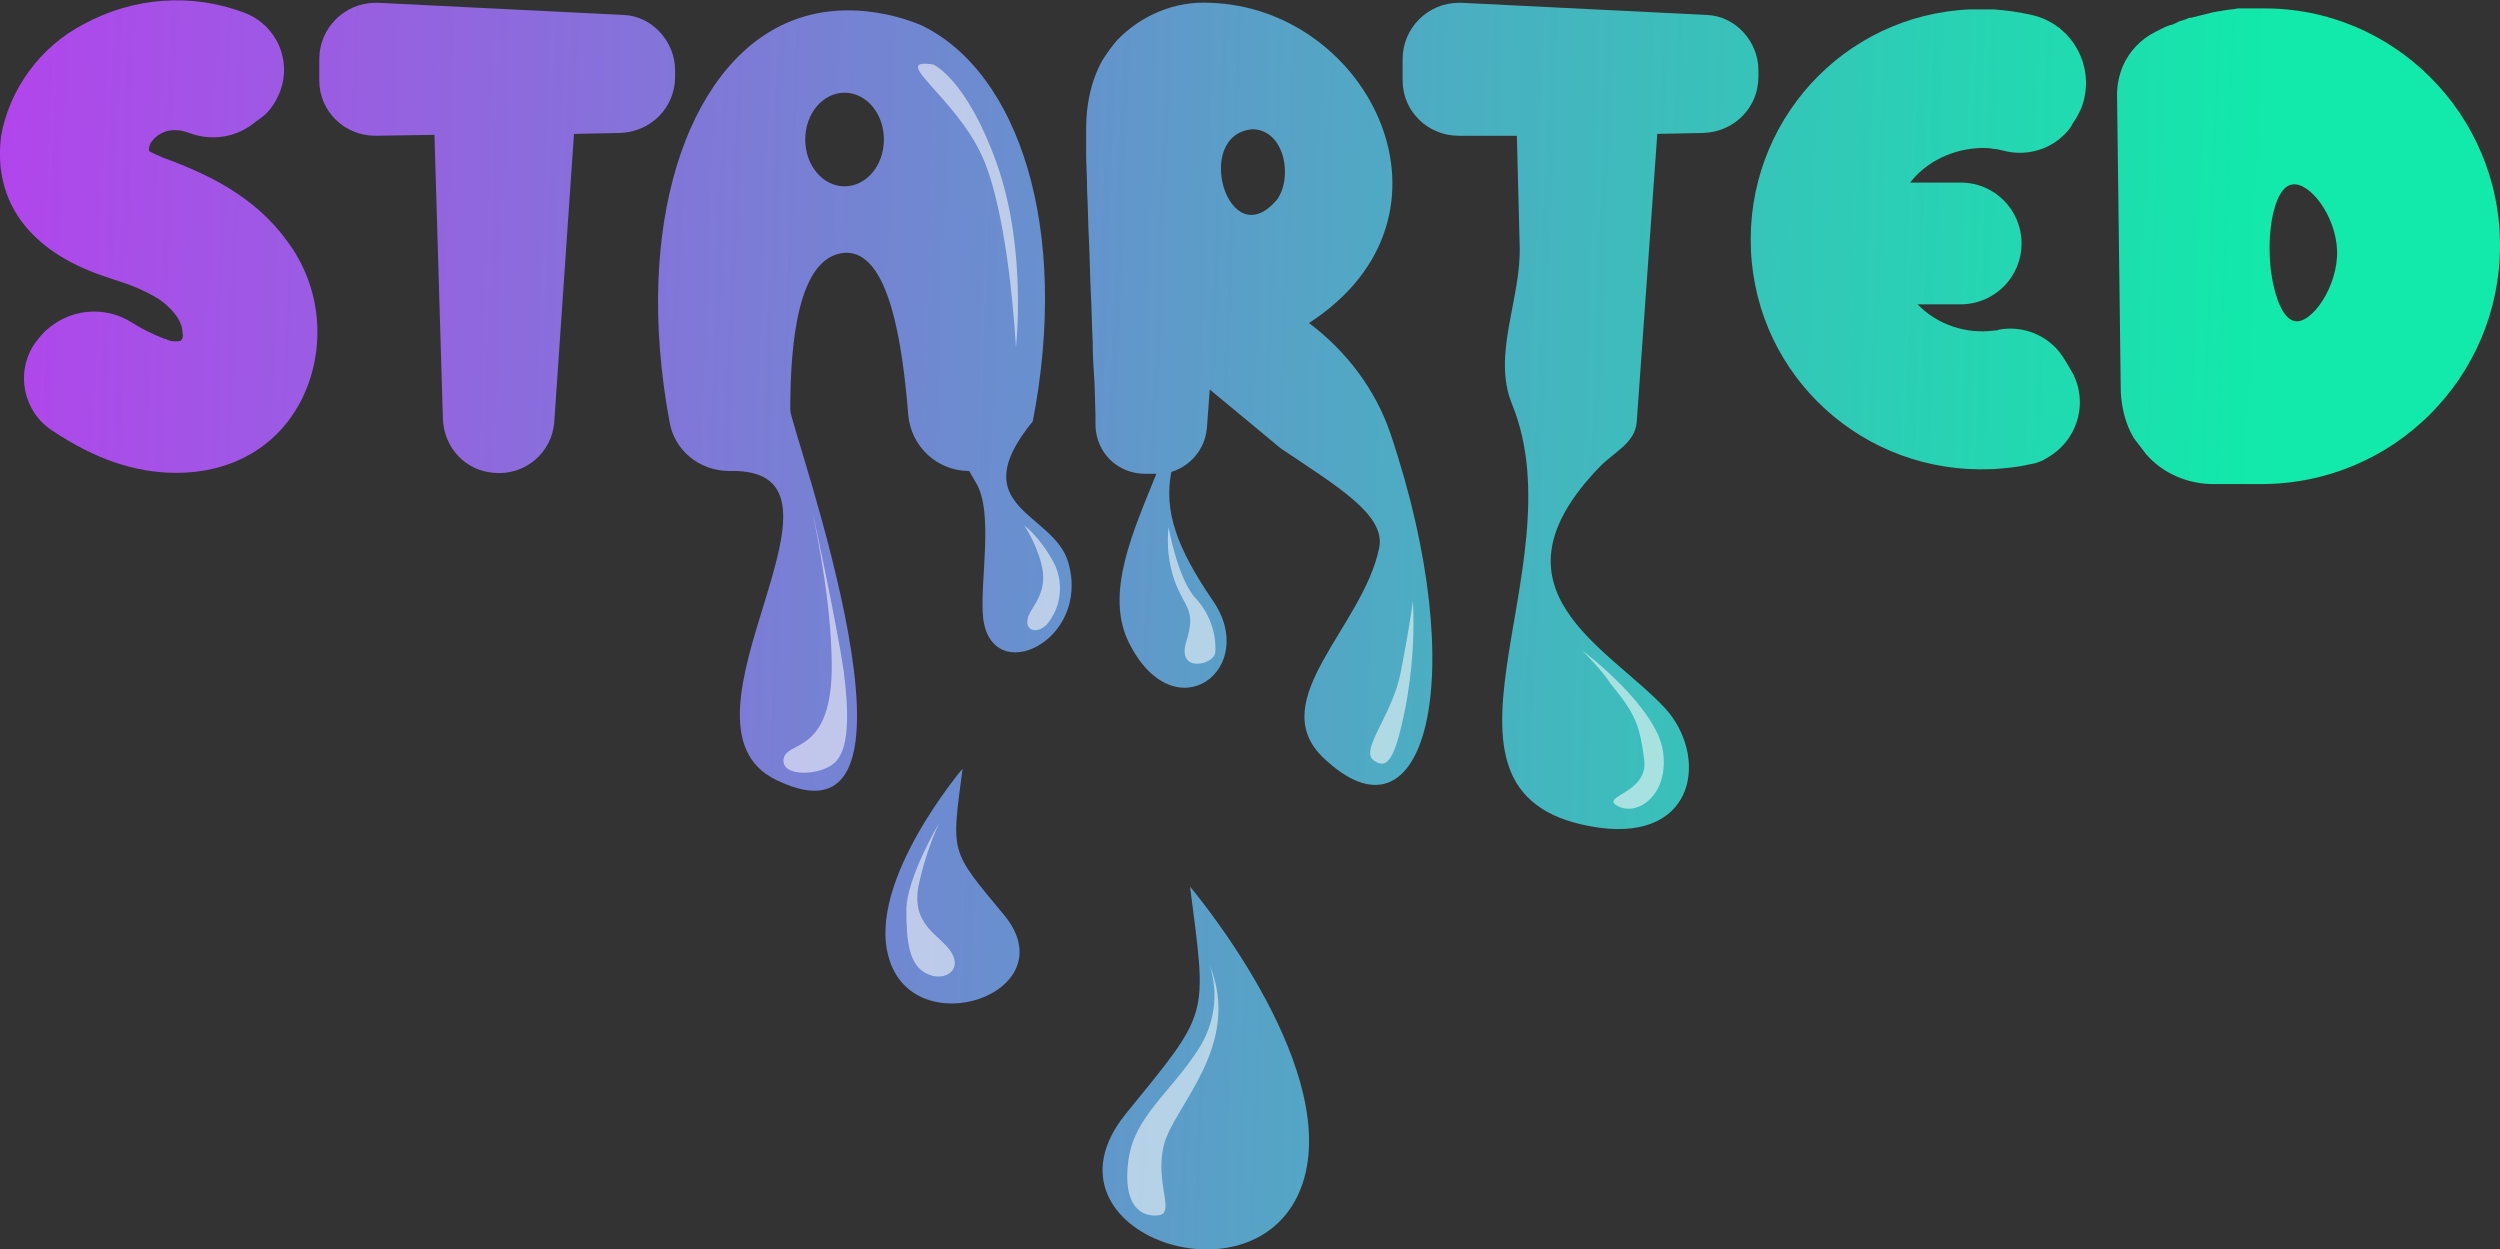 <?xml version="1.0" encoding="utf-8"?>
<!-- Generator: Adobe Illustrator 25.4.1, SVG Export Plug-In . SVG Version: 6.00 Build 0)  -->
<svg version="1.1" id="Layer_1" xmlns="http://www.w3.org/2000/svg" xmlns:xlink="http://www.w3.org/1999/xlink" x="0px" y="0px"
	 viewBox="0 0 267 133.4" style="enable-background:new 0 0 267 133.4;" xml:space="preserve">
<rect x="0" y="0" width="267" height="133.4" fill="#333333" stroke="none"/>
<style type="text/css">
	.st0{fill:url(#Path_946_00000159460216409023709620000014502534890900474247_);}
	.st1{fill:url(#Path_947_00000120527080292148584480000015603909684082774693_);}
	.st2{fill:url(#Path_948_00000002351197780831145330000007007373365156691589_);}
	.st3{fill:url(#Path_950_00000114046140000196536960000016792541220911571099_);}
	.st4{fill:url(#Path_951_00000002347843478727457330000012199568063195690120_);}
	.st5{fill:url(#Path_952_00000129895474941605576540000015829849339860882845_);}
	.st6{fill:url(#SVGID_1_);}
	.st7{opacity:0.55;fill:#FFFFFF;enable-background:new    ;}
	.st8{fill:url(#Path_960_00000134936145637892677400000000684904972331414414_);}
	.st9{fill:url(#Path_961_00000109708636415694915810000015625421830980177553_);}
</style>
<linearGradient id="Path_946_00000025422616965462026890000012560627611891153046_" gradientUnits="userSpaceOnUse" x1="-4.526" y1="24.414" x2="242.624" y2="33.265">
	<stop  offset="0" style="stop-color:#B442ED"/>
	<stop  offset="0.171" style="stop-color:#985FE2"/>
	<stop  offset="1" style="stop-color:#11EAAA"/>
</linearGradient>
<path id="Path_946" style="fill:url(#Path_946_00000025422616965462026890000012560627611891153046_);" d="M32.3,42.5
	c-2.5,5.1-7.4,8-13.5,8h0c-4.4,0-8.7-1.5-13.2-4.5c-3.1-2-4-6.2-1.9-9.3c0.3-0.4,0.6-0.8,1-1.2l0.2-0.2c2.5-2.3,6.2-2.7,9.1-0.9
	c1.1,0.7,2.3,1.3,3.6,1.8l0.1,0c0.5,0.3,1.1,0.3,1.6,0.2c0.2-0.2,0.3-0.5,0.2-0.8c0-1.5-1.4-2.9-2.6-3.7c-1.5-0.9-3-1.5-4.6-2
	c-0.4-0.1-0.8-0.3-1.2-0.4C3.1,26.8-0.7,21.5,0.1,14.7l0-0.1C1,9.5,4.3,5,8.9,2.6c5.3-2.9,11.6-3.4,17.3-1.2c3.3,1.3,5,5,3.7,8.4
	c-0.4,1-1,2-1.9,2.7L27.3,13c-2,1.7-4.7,2.1-7.1,1.2c-0.8-0.3-1.6-0.4-2.4-0.2c-0.6,0.2-1.1,0.5-1.5,1c-0.3,0.3-0.4,0.7-0.4,1.1
	c0.3,0.2,0.7,0.4,1,0.5c0.1,0.1,0.3,0.1,0.4,0.2c4.7,1.7,9.9,4.1,13.4,9C34.3,30.6,34.9,37.1,32.3,42.5z"/>
<linearGradient id="Path_947_00000003818343621247062980000016909817380737137568_" gradientUnits="userSpaceOnUse" x1="-4.496" y1="23.583" x2="242.653" y2="32.434">
	<stop  offset="0" style="stop-color:#B442ED"/>
	<stop  offset="1" style="stop-color:#11EAAA"/>
</linearGradient>
<path id="Path_947" style="fill:url(#Path_947_00000003818343621247062980000016909817380737137568_);" d="M72.1,7.5v0.7
	c0,3.3-2.6,5.9-5.9,6l-4.9,0.1L59.2,45c-0.2,3.3-3.1,5.8-6.4,5.5c-3.1-0.2-5.4-2.7-5.5-5.8l-0.9-30.3l-6.3,0.1c-3.3,0-6-2.6-6-5.9
	c0,0,0,0,0-0.1V6.3c0-3.3,2.7-6,6-6c0.1,0,0.2,0,0.3,0l26.2,1.3C69.6,1.7,72.1,4.4,72.1,7.5z"/>
<linearGradient id="Path_948_00000080889536995543275610000015912811986884896926_" gradientUnits="userSpaceOnUse" x1="-5.062" y1="39.401" x2="242.087" y2="48.252">
	<stop  offset="0" style="stop-color:#B442ED"/>
	<stop  offset="1" style="stop-color:#11EAAA"/>
</linearGradient>
<path id="Path_948" style="fill:url(#Path_948_00000080889536995543275610000015912811986884896926_);" d="M110.3,45
	c-7.6,9.3,2.3,9.7,3.8,15.1c2.4,8.4-8.2,13.4-9.1,5.9c0,0,0,0,0,0c-0.4-3.8,1.2-11.3-0.8-14.5l-0.7-1.2c-3.4,0-6.2-2.6-6.5-6
	c-0.6-7.4-2-17.6-6.8-17.3c-5,0.4-5.8,9.7-5.8,16.8c0,1.8,17,48.5-1.5,39.5c-12.6-6.1,10.9-33.4-5-33c-3.2,0-5.9-2.2-6.4-5.3
	C67.6,24,73.4,7.2,83.9,2.5C91-0.7,98.1,2.6,98.4,2.7C108.8,7.7,114.3,24.4,110.3,45z M94.4,14.9c0-2.8-1.9-5-4.2-5s-4.2,2.2-4.2,5
	s1.9,5,4.2,5S94.4,17.7,94.4,14.9L94.4,14.9z"/>
<linearGradient id="Path_950_00000168103385865952280610000002008964909007427459_" gradientUnits="userSpaceOnUse" x1="-5.024" y1="38.341" x2="242.125" y2="47.192">
	<stop  offset="0" style="stop-color:#B442ED"/>
	<stop  offset="1" style="stop-color:#11EAAA"/>
</linearGradient>
<path id="Path_950" style="fill:url(#Path_950_00000168103385865952280610000002008964909007427459_);" d="M187.8,7.5v0.7
	c0,3.3-2.6,5.9-5.9,6l-4.9,0.1l-2.2,30.8c-0.2,2.2-2.3,3.1-3.9,4.7c-12.7,13.1,0.7,19.2,6.9,25.8c4.6,5,3.5,14.2-7,12.8
	c-21.2-3-2.1-27.5-9.3-45.2c-2.2-5.3,1-11.3,0.8-17L162,14.5l-3.8,0l-2.4,0c-3.3,0-6-2.6-6-5.9c0,0,0,0,0-0.1V6.3c0-3.3,2.7-6,6-6
	c0.1,0,0.2,0,0.3,0l26.2,1.3C185.3,1.7,187.8,4.4,187.8,7.5z"/>
<linearGradient id="Path_951_00000031918450569992163130000010554300285879974583_" gradientUnits="userSpaceOnUse" x1="-4.294" y1="17.944" x2="242.855" y2="26.795">
	<stop  offset="0" style="stop-color:#B442ED"/>
	<stop  offset="1" style="stop-color:#11EAAA"/>
</linearGradient>
<path id="Path_951" style="fill:url(#Path_951_00000031918450569992163130000010554300285879974583_);" d="M204,19.5h5.4
	c3.6,0,6.5,2.9,6.5,6.5c0,3.6-2.9,6.5-6.5,6.5l0,0h-4.6l0,0c2.1,2.2,5.2,3.2,8.2,2.8c0.2,0,0.3,0,0.5-0.1c2.8-0.5,5.6,0.8,7,3.2
	l0.6,1c2,3.2,1,7.4-2.3,9.4c-0.6,0.4-1.3,0.7-2.1,0.8c-1.2,0.3-2.5,0.4-3.8,0.5c-0.1,0-0.1,0-0.2,0c-13.6,0.6-25.1-9.8-25.7-23.4
	c-0.6-13.6,9.8-25.1,23.4-25.7c0.4,0,0.8,0,1.2,0c0.4,0,0.9,0,1.3,0c1.4,0.1,2.8,0.3,4.1,0.6c4,0.9,6.5,4.9,5.6,8.9
	c-0.2,1-0.7,1.9-1.3,2.8c0,0.1-0.1,0.1-0.1,0.2c-1.6,2.3-4.5,3.3-7.2,2.6c-0.4-0.1-0.8-0.2-1.1-0.2c-0.4-0.1-0.9-0.1-1.3-0.1
	C208.6,15.9,205.8,17.2,204,19.5z"/>
<linearGradient id="Path_952_00000044166448769379546450000007728712408090952350_" gradientUnits="userSpaceOnUse" x1="-4.278" y1="17.514" x2="242.871" y2="26.365">
	<stop  offset="0" style="stop-color:#B442ED"/>
	<stop  offset="1" style="stop-color:#11EAAA"/>
</linearGradient>
<path id="Path_952" style="fill:url(#Path_952_00000044166448769379546450000007728712408090952350_);" d="M267,26.2
	c0,14.1-11.4,25.5-25.5,25.5c0,0,0,0,0,0c-0.5,0-0.9,0-1.4,0v0h-3.7c-2.7,0-5.4-1.1-7.2-3.2l-1.3-1.7c-0.9-1.5-1.3-3.2-1.4-4.9
	l-0.4-31.8c0-1,0.2-2,0.6-3c0.7-1.6,1.9-2.9,3.5-3.7c0.2-0.1,0.4-0.2,0.6-0.3c0.4-0.2,0.8-0.4,1.3-0.5c0.1-0.1,0.3-0.1,0.4-0.2
	c0.1,0,0.1-0.1,0.2-0.1c0.3-0.1,0.6-0.2,0.9-0.3c0.1-0.1,0.3-0.1,0.4-0.1c0.8-0.2,1.6-0.4,2.4-0.6c0.2,0,0.4-0.1,0.6-0.1
	s0.4-0.1,0.6-0.1c0.5-0.1,1-0.1,1.4-0.2c0.2,0,0.3,0,0.5,0c0.1,0,0.2,0,0.3,0c0.2,0,0.3,0,0.5,0c0.5,0,0.9,0,1.4,0
	C255.6,0.8,267,12.2,267,26.2z M249.6,26.8c-0.1-3.7-2.9-7.4-4.8-7.1s-2.5,4.7-2.4,7.2c0,2.7,0.9,7.1,2.7,7.4
	C246.9,34.6,249.7,30.6,249.6,26.8L249.6,26.8z"/>
<linearGradient id="SVGID_1_" gradientUnits="userSpaceOnUse" x1="-4.973" y1="36.909" x2="242.176" y2="45.76">
	<stop  offset="0" style="stop-color:#B442ED"/>
	<stop  offset="1" style="stop-color:#11EAAA"/>
</linearGradient>
<path class="st6" d="M148.5,46.3c-1.6-4.7-4.7-8.8-8.7-11.8c17.6-11.4,6.5-33.7-10.6-34.2c-3.7-0.2-7.3,1.3-9.9,4
	c-0.6,0.7-1.1,1.4-1.6,2.2c-1.2,2.2-1.7,4.7-1.7,7.2c0,0.4,0,0.8,0,1.2c0,0.5,0,0.9,0,1.4c0,0,0,0.1,0,0.1c0,1.2,0.1,2.5,0.1,3.7
	c0,0.1,0,0.1,0,0.2c0.1,1.8,0.1,3.6,0.2,5.4c0.1,1.9,0.1,3.7,0.2,5.6c0.1,1.7,0.1,3.5,0.2,5.2c0,1.5,0.1,3,0.2,4.5l0.1,3.4
	c0,0.4,0,0.7,0,1.1c0.1,2.9,2.4,5.1,5.3,5.1h1.2c-2.4,6-5.6,12.8-2.9,18.1c4.9,9.7,14,2.7,8.9-4.6c-3.9-5.7-5.2-9.6-4.4-13.7
	c2-0.6,3.6-2.4,3.8-4.7l0.3-4.1l7.6,6.3c6.1,4.1,11.2,7.1,10.5,10.6c-1.7,8.4-12.2,16.2-6.1,22.3C152.2,91.5,157.3,72.4,148.5,46.3z
	 M136.4,21.3c-5.2,6.2-9.1-7-2.6-7.5v0C137.2,13.9,138.1,18.9,136.4,21.3z"/>
<path id="Path_954" class="st7" d="M86.8,54.9c0.2,0.6,2.6,12,3.3,16.7c0.6,4.7,0.6,8.5-1,9.9S83.3,83,83.7,81s5.6-0.3,5.1-11.3
	C88.6,62.9,86.8,54.9,86.8,54.9z"/>
<path id="Path_955" class="st7" d="M109.4,56.1c1.4,1.2,2.5,2.7,3.3,4.3c0.9,2.1,0.6,4.5-0.9,6.3c-1.3,1.3-2.9,0.4-1.6-1.6
	s1.6-3.4,0.7-5.9C110.5,58.1,110.3,57.6,109.4,56.1z"/>
<path id="Path_956" class="st7" d="M124.8,56.3c0,0,1,5.6,2.9,7.6c1.4,1.5,2.2,3.6,2.1,5.7c0,1.4-4.2,2.4-3.1-1.1s-0.2-3.5-1.3-6.6
	C124.8,60.1,124.6,58.2,124.8,56.3z"/>
<path id="Path_957" class="st7" d="M150.9,64.2c0.2,3.8-0.1,7.6-0.8,11.4c-1.1,5.4-1.9,6.7-3.4,5.6s2-4.8,2.9-9.4
	S150.9,64.2,150.9,64.2z"/>
<path id="Path_958" class="st7" d="M169,69.5c0.2,0.1,7.9,6,8.6,10.7s-2.7,7-4.8,5.9s3.3-1.3,2.8-5s-0.9-4.8-3.6-8.1
	C171.2,71.8,170.1,70.6,169,69.5z"/>
<path id="Path_959" class="st7" d="M99.7,6.9c0,0,3.6,1.6,6.8,10.7s2,19.5,2,19.5s-0.7-14-3.6-20.4S94.8,6.1,99.7,6.9z"/>
<linearGradient id="Path_960_00000118387665366850066200000000151042918614999682_" gradientUnits="userSpaceOnUse" x1="-7.56" y1="109.159" x2="239.589" y2="118.01">
	<stop  offset="0" style="stop-color:#B442ED"/>
	<stop  offset="1" style="stop-color:#11EAAA"/>
</linearGradient>
<path id="Path_960" style="fill:url(#Path_960_00000118387665366850066200000000151042918614999682_);" d="M127.1,94.7
	c0,0,15.7,18.5,12.2,31.1c-4.1,14.6-29.4,6-19.1-6.8C129.3,107.8,128.9,108.9,127.1,94.7z"/>
<linearGradient id="Path_961_00000040533284260249451640000012197087859191880884_" gradientUnits="userSpaceOnUse" x1="-6.901" y1="90.751" x2="240.248" y2="99.602">
	<stop  offset="0" style="stop-color:#B442ED"/>
	<stop  offset="1" style="stop-color:#11EAAA"/>
</linearGradient>
<path id="Path_961" style="fill:url(#Path_961_00000040533284260249451640000012197087859191880884_);" d="M102.8,82.1
	c0,0-10.2,12-7.9,20.1c2.6,9.5,19.1,3.9,12.4-4.4C101.4,90.7,101.6,91.3,102.8,82.1z"/>
<path id="Path_962" class="st7" d="M100.3,87.9c0,0-3.5,5.9-3.5,9.3s0.3,5.9,2.2,6.8s3.8-0.4,2.6-2.3s-4.3-2.8-3.5-7.1
	C98.6,92.3,99.3,90.1,100.3,87.9z"/>
<path id="Path_963" class="st7" d="M129.2,103.1c1,3.1,0.5,6.4-1.3,9.1c-3,4.6-6.8,7.1-7.4,11.8c-0.6,4.7,1.3,6,3.2,5.8
	s-0.4-3.4,0.6-7.5S132.7,111.7,129.2,103.1z"/>
</svg>
